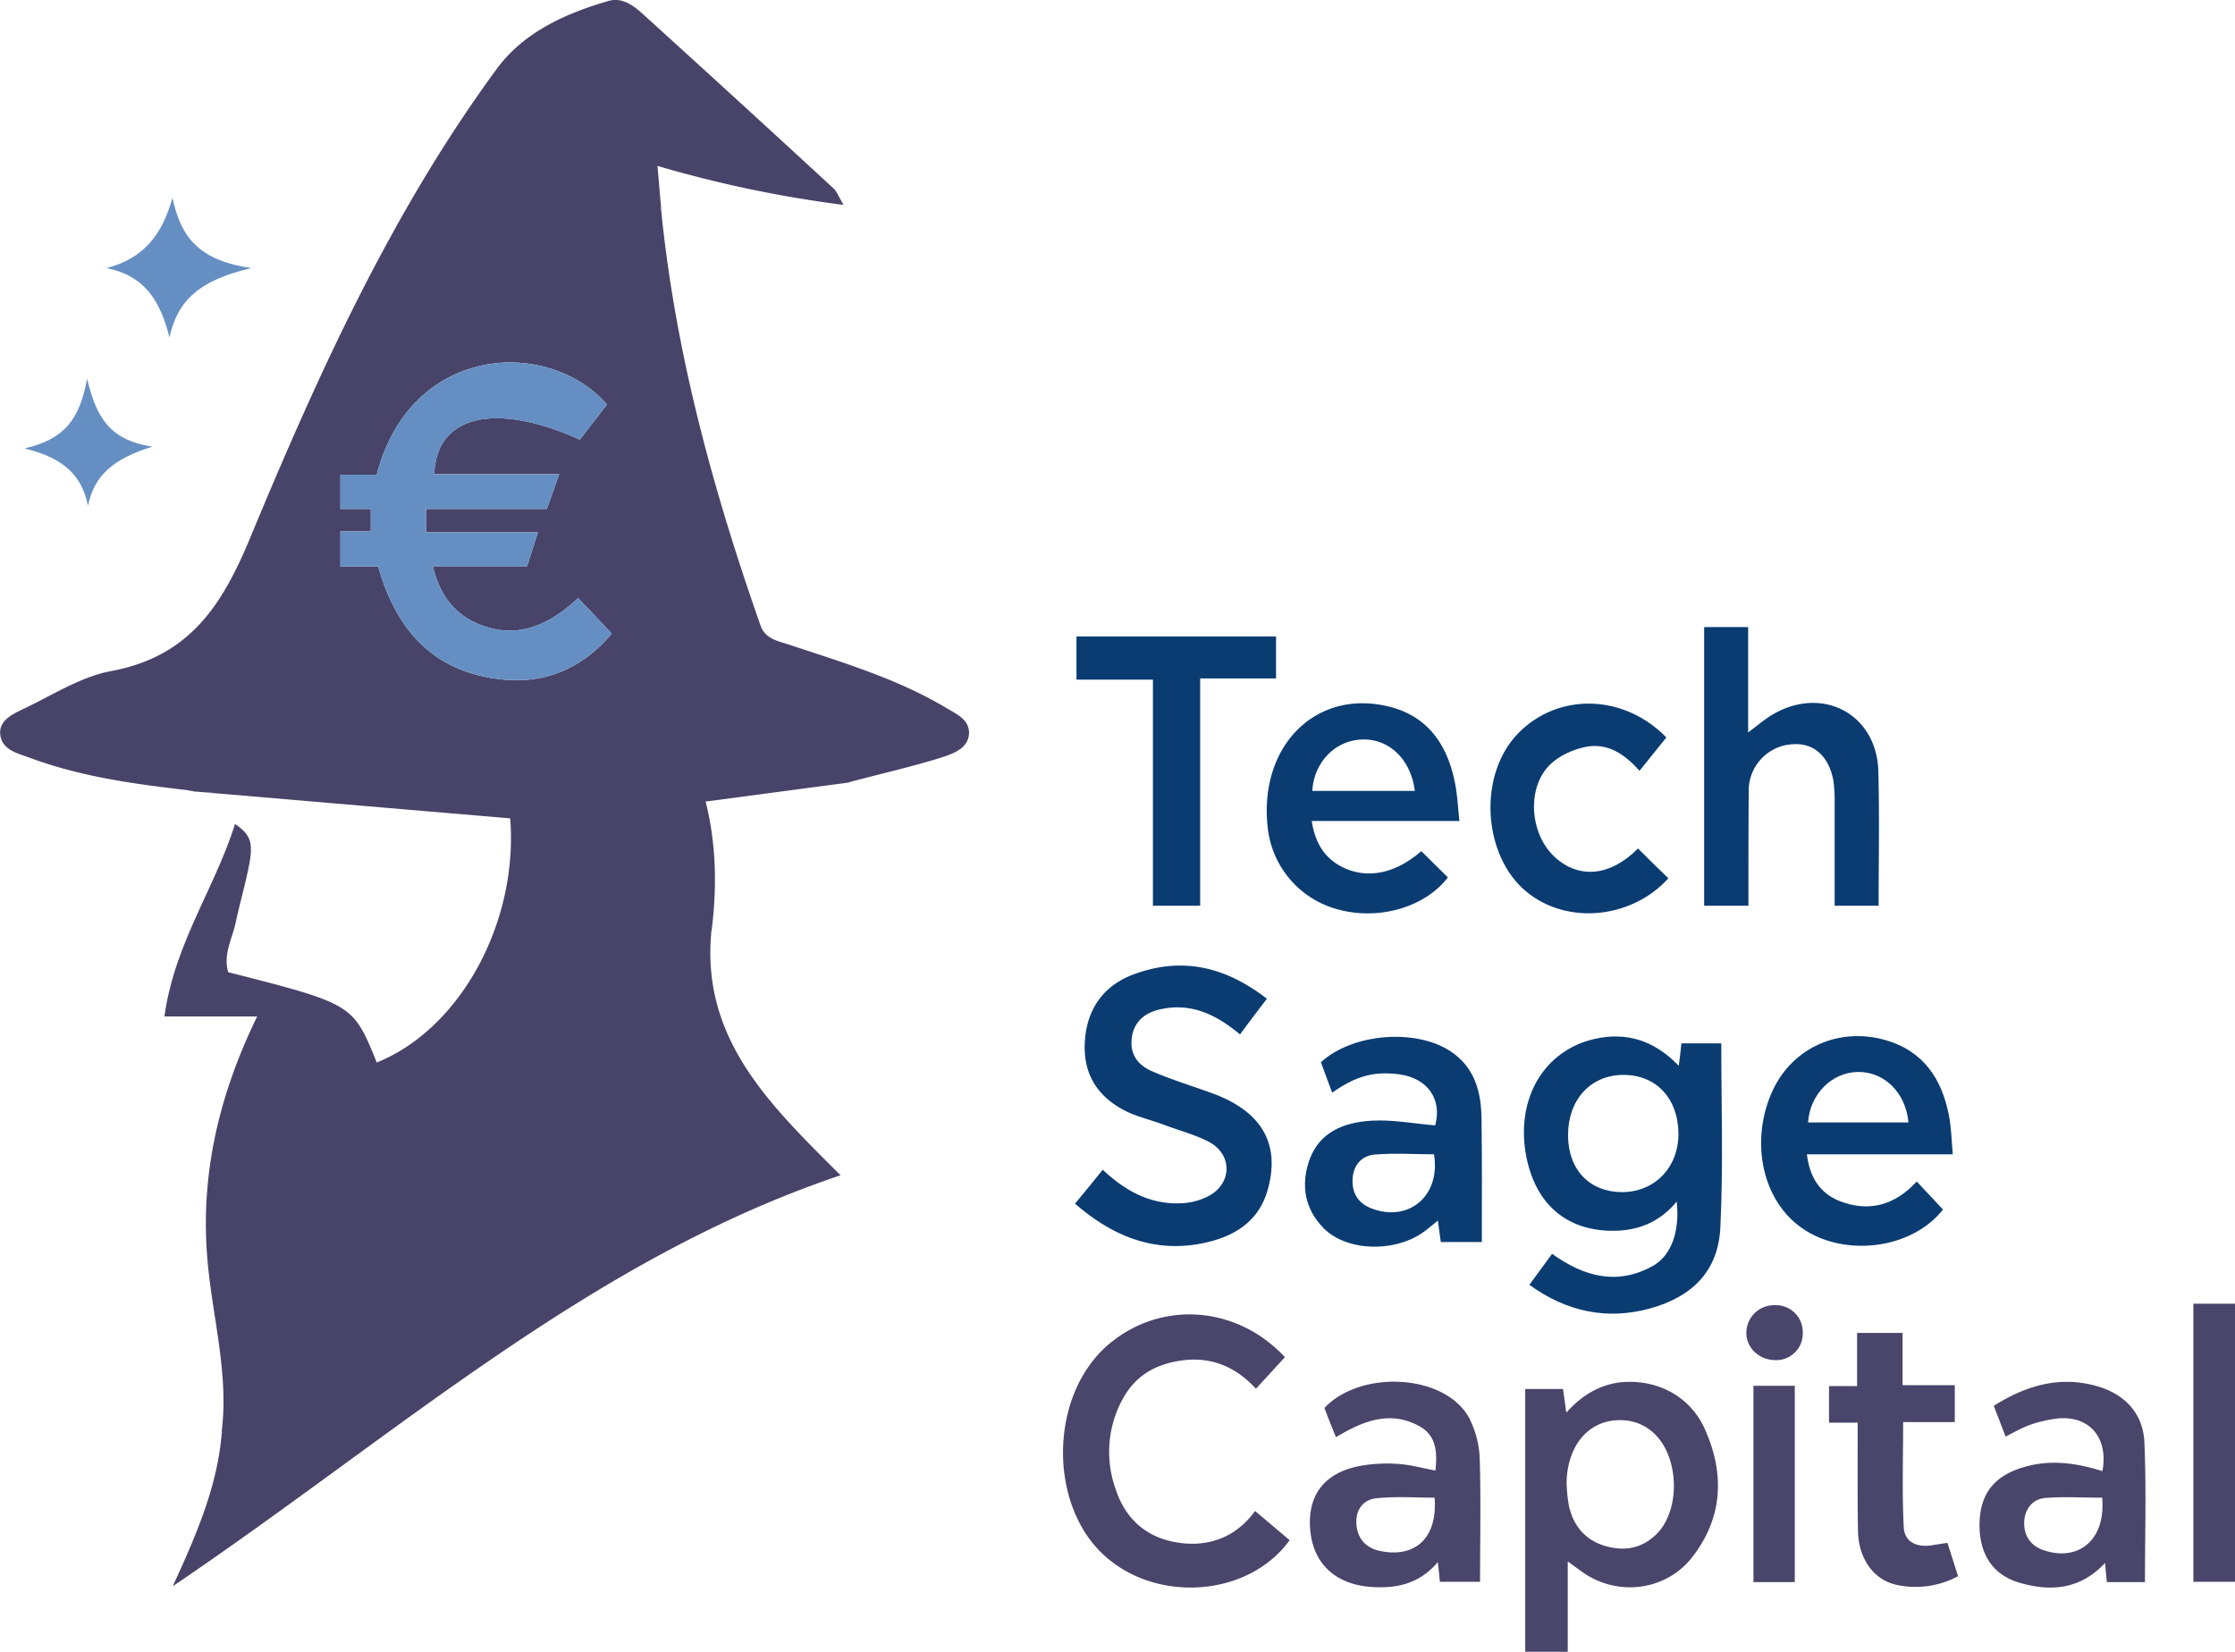 <svg xmlns="http://www.w3.org/2000/svg" viewBox="0 0 757 559.5">
  <defs>
    <style>
      .cls-1 {
        fill: #0a3c72;
      }

      .cls-2 {
        fill: #49456b;
      }

      .cls-3 {
        fill: #484369;
      }

      .cls-4 {
        fill: #658fc2;
      }
    </style>
  </defs>
  <g id="Layer_2" data-name="Layer 2">
    <g id="Layer_1-2" data-name="Layer 1">
      <g>
        <path class="cls-1" d="M568.6,361c.4-3.2.7-5.3.9-7.6H583c0,20.8.7,41.5-.3,62.1-.6,14.8-9.3,23.7-23.8,27.7s-28.2,1.2-40.9-8l7.7-10.5c10.7,7.7,22.1,10.9,34.3,4,6.2-3.6,9-11.8,7.9-21.7-6,7.3-13.7,10.1-22.5,9.9-15.6-.4-25.7-9.7-28.6-26-3.3-18.9,6.2-35.1,23.3-39C550.8,349.5,560.2,352.3,568.6,361Zm-.1,23c-.1-12-7.6-20-18.8-19.9s-18.6,8.6-18.6,20.4,7.4,19.3,18.3,19.3S568.5,395.6,568.5,384Z"/>
        <path class="cls-1" d="M429.1,338.3c-3.2,4.2-6.2,8.1-9.1,12.1-8-6.7-16.5-10.9-27.1-8.5-5.4,1.2-9,4.4-9.6,10s2.5,9.1,7,11c6.7,2.9,13.7,5,20.5,7.5,16.8,6.2,23.1,17.4,18.4,33.2-3.2,10.5-11.5,15.3-21.3,17.4-16.8,3.6-31-2.2-43.8-13.3,3.2-3.8,6.2-7.5,9.4-11.5,7.8,7.4,16.7,12.2,27.7,11.3a22.1,22.1,0,0,0,8.4-2.5c7.7-4.3,7.8-13.8.1-18.1-4.7-2.5-10.1-3.9-15.2-5.8s-8.6-2.6-12.7-4.5c-9.5-4.6-14.8-12.1-14.4-23s5.7-19.6,16.7-23.6C400.6,323.9,415.3,327.6,429.1,338.3Z"/>
        <path class="cls-2" d="M531,528.9v30.6H516.6v-89h12.8c.3,2.3.7,4.9,1.1,8,5.2-5.8,11.2-9.5,18.6-10.3,12-1.1,23.2,4.6,28.2,15.6,6.8,14.9,6.4,29.8-3.8,43.2-8.8,11.8-25.4,14-37.4,5.6Zm-.4-26.7a52.9,52.9,0,0,0,.8,7.9c1.5,6.8,5.7,11.7,12.4,13.6s12.6.7,17.5-4.3c8.4-8.7,7.3-27.8-2.4-35a15.6,15.6,0,0,0-7.1-3.1C539.7,479.4,530.9,488.2,530.6,502.2Z"/>
        <path class="cls-2" d="M435.2,459.7l-9.8,10.7c-7.1-7.7-15.7-11.2-26.3-9.4s-16.7,7.3-20.5,16.3a37.3,37.3,0,0,0-.8,26.9c3.1,9.6,9.6,16.1,19.9,18.1s20.4-.8,27.4-10.5l11.7,9.9c-14.2,19.7-46.6,21.6-64.2,3.8s-16.8-53.6,3.1-70.3C393.4,440.4,418.9,442.2,435.2,459.7Z"/>
        <path class="cls-1" d="M577.2,306.8V212.4h14.9v35.7c3.5-2.6,6.3-5.1,9.6-6.8,16.6-8.7,33.9,1.1,34.5,19.8.4,15.1.1,30.3.1,45.7H621.4V272.6a52.9,52.9,0,0,0-.4-8c-1.5-8.5-6.7-13.1-14-12.5a15.7,15.7,0,0,0-14.7,15.3c-.1,13-.1,26-.1,39.4Z"/>
        <path class="cls-1" d="M501.9,420.7H488l-1-7.3c-1.3,1.2-2.4,2-3.4,2.8-9.6,8.2-27.3,8.1-35.4-.3-6.3-6.5-7.6-14.4-4.8-22.7,3.4-9.9,12-13.1,21.3-13.6,7-.4,14.1,1,21.4,1.6,2.4-8.8-2.5-16-12.2-17.3s-15.7,1.4-22.7,6.2l-3.8-10.3c10.7-9.8,32.1-11.5,43.9-3.7,8.3,5.5,10.4,13.9,10.5,23C502,392.8,501.9,406.5,501.9,420.7ZM485.7,391c-6.6,0-13.5-.5-20.3.1-4.5.5-7.2,3.9-7.3,8.7s2.3,8.1,6.9,9.7C477.3,413.9,488,405,485.7,391Z"/>
        <path class="cls-1" d="M661.4,391H612c.9,7.6,4.3,13.1,11,15.8,9.9,3.9,18.8,1.5,26.2-6.6l8.9,9.5c-10.8,13.7-33.8,16.2-47.9,6.2s-17.3-30.6-9.7-46.7c6.7-14.3,22.3-21.4,38.1-16.9,12.7,3.6,19.1,13,21.5,25.5C660.9,381.9,661,386.1,661.4,391Zm-49-10.8h34c-.9-10.1-8.2-17.2-17.1-17.1S613,370.7,612.4,380.2Z"/>
        <path class="cls-1" d="M494.3,278.1h-50c1.1,7.5,4.5,13,11.2,16,8.3,3.7,17.5,1.5,25.9-5.8l9,8.9C482.7,307.3,467,311.9,453,308a32.2,32.2,0,0,1-23.6-27.5c-3.2-27.6,16.1-47.2,40.9-41.2,13.2,3.2,19.8,12.8,22.4,25.4C493.6,268.9,493.8,273.3,494.3,278.1Zm-15.1-10.2c-1.3-10.7-8.8-17.9-18.2-17.4s-16.1,8.4-16.5,17.4Z"/>
        <path class="cls-2" d="M486.2,498.1c.6-5.9.4-11.6-5.1-14.8-10.1-5.8-19.4-2-28.6,3.5-1.4-3.4-2.7-6.6-3.9-9.9,12.4-13.1,40.9-11.5,49,3.4a32.8,32.8,0,0,1,3.6,14.2c.4,13.6.1,27.3.1,41.3H487.7c-.2-2-.4-4-.7-6.7-6.3,7.5-14.2,9.1-23,8.4-12.2-1-19.7-8.4-20.3-20.4s6.2-19,18.4-20.8a52.7,52.7,0,0,1,11.9-.4C477.9,496.2,481.8,497.3,486.2,498.1Zm-.3,9.2c-6.7,0-13.2-.5-19.7.2-4.3.4-7,3.7-6.8,8.4s2.7,8.1,7.4,9.3C479,528.1,487,521.2,485.9,507.3Z"/>
        <path class="cls-2" d="M712.1,498.3c2.2-12-5.2-19.6-16.8-17.6a44.8,44.8,0,0,0-8.2,2.1c-2.6,1-5,2.4-7.8,3.8l-4-10.4c10.7-6.8,22.1-10.2,34.5-6.8,9.6,2.6,16,9.1,16.5,19,.7,15.8.2,31.6.2,47.5H713.6c-.2-2.1-.4-3.8-.6-6.5-8.5,9.1-18.4,9.7-28.7,6.8s-14.2-11.1-13.8-20.9,5.4-15.5,14.8-18.3S703.3,495.6,712.1,498.3Zm-.1,9c-6.6,0-13-.4-19.3.1-4.4.4-7,3.9-7.1,8.3s2.1,7.9,6.6,9.4C704.1,529.1,713.3,521.5,712,507.3Z"/>
        <path class="cls-1" d="M432.2,215.6v14.2H406.5v77h-16V230.2H364.6V215.6Z"/>
        <path class="cls-1" d="M554.8,287.4c3.4,3.4,6.8,6.8,10.3,10.1-13.1,14.4-36.1,15.9-49.5,3.3s-14.8-38.6-1.4-52.4,35.7-13.5,50.2,1.4l-9.1,11.3c-5-5.7-10.9-9.6-18.3-8.1-4.3.9-9,3-12,6-8,7.8-6.9,23.4,1.5,31.2S545.6,296.7,554.8,287.4Z"/>
        <path class="cls-2" d="M659.6,522.6l3.6,11.3a30.4,30.4,0,0,1-20,3.1c-8.3-1.4-13.8-8.8-13.9-18.7-.2-12-.1-24-.1-36.4h-9.7V469.5H629v-18h15.4v17.7h17.7v12.5H644.6c0,12.1-.4,23.8.2,35.5.2,5,4.2,6.9,9,6.3Z"/>
        <path class="cls-2" d="M742.9,441.6H757v94.2H742.9Z"/>
        <path class="cls-2" d="M607.9,535.9h-14V469.4h14Z"/>
        <path class="cls-2" d="M610.6,451.5a9,9,0,0,1-9.5,9.2c-5.4-.1-9.7-4.3-9.6-9.3a9.4,9.4,0,0,1,9.7-9.3A9.1,9.1,0,0,1,610.6,451.5Z"/>
      </g>
      <g>
        <path class="cls-3" d="M71.1,268.5l-5.3-.4-2.7-.5c-18.2-2.1-36.2-4.6-53.5-11.1-3.9-1.4-8.9-2.6-9.5-7.6s4.4-7.1,8.1-8.9c9.7-4.6,19.2-10.8,29.5-12.7,26.1-4.9,37.3-21.7,46.9-44.8,23-55.4,47.8-110.3,83.6-159.1,9.1-12.4,23-18.7,37.6-23,4.9-1.5,8.7,1.4,12.1,4.5q32.3,29.3,64.4,58.9c1.1,1,1.6,2.5,3.4,5.6a403.9,403.9,0,0,1-63-13.2c.4,4.8.8,9.4,1.2,14l-.3.3.3.3c4.8,48.6,17.6,95.2,33.7,141.1,1.6,4.5,5.8,5.2,9.5,6.4,18,6,36.3,11.4,52.9,21.2,3.6,2.2,8.5,4.1,8.2,9.1s-5.6,6.8-9.7,8.1c-9.7,3-19.7,5.3-29.6,7.9l-1.7.5L239,271.5c3.6,14.3,3.9,29.1,2,43.9l-.3.3.2.3c-3.3,36.4,20.4,58.7,43.8,82.1C199.9,426.6,134.4,486,58.5,537.3c9.1-19.6,15.2-35,16.6-51.8l.2-.3-.2-.4c2.5-20.4-3.6-40.1-5-60.2-2-27.9,4.3-54.2,17-80.3H55.7c3.3-24.4,17.1-43.5,23.9-65.2,5.7,3.9,6.4,6.7,4.3,16.2-1.2,5.7-2.8,11.2-4,16.9s-4.4,11.1-2.6,17.1c42.3,10.8,42.3,10.8,50.3,30.6,28.4-11.4,48-47.6,45.2-82.7l-101-8.6A.6.6,0,0,0,71.1,268.5ZM205.6,137c-20.1-22.9-66.6-20.3-78,23.8H115.3v11.6h10.3V180H115.3v11.9h12.8c6.1,21.7,18.9,35.7,41.5,38.2,14.9,1.7,27.6-3.6,37.6-15.5-3.9-4.1-7.5-8-11.4-12-10.1,9.4-21.2,14.4-34.6,8.4-7.9-3.6-12.4-10.1-14.6-19.2h31.9c1.3-3.9,2.3-7.3,3.7-11.5H144.3v-7.9h40.9l4.2-11.8H147.1c.7-20,20.6-24.6,49.3-11.7Z"/>
        <path class="cls-4" d="M57.4,114.3c-3-11.9-8-20.8-21.3-23.5C49,87.5,55.1,79,58.4,67c2.7,12.1,7.7,21.1,26.8,23.8C67.4,94.9,60.1,101.9,57.4,114.3Z"/>
        <path class="cls-4" d="M29.8,171.3c-2.1-10.2-8-16.1-21.5-19.4,13.3-3.1,18.6-9.5,21.2-23.6,3.3,13.8,8.1,20.8,22.1,23C38.3,155.4,31.9,161.1,29.8,171.3Z"/>
        <path class="cls-4" d="M63.1,267.6l2.7.5Z"/>
        <path class="cls-4" d="M287.2,265.1l1.7-.5Z"/>
        <path class="cls-4" d="M223.9,70.8l-.3-.3.3-.3A.4.4,0,0,1,223.9,70.8Z"/>
        <path class="cls-4" d="M71.1,268.5a.6.6,0,0,1,.7.1l-.4.2Z"/>
        <path class="cls-4" d="M240.9,316l-.2-.3.3-.3A.5.5,0,0,1,240.9,316Z"/>
        <path class="cls-4" d="M75.1,484.8l.2.4-.2.3C74.9,485.2,74.9,485,75.1,484.8Z"/>
        <path class="cls-4" d="M205.6,137l-9.2,11.9c-28.7-12.9-48.6-8.3-49.3,11.7h42.3l-4.2,11.8H144.3v7.9h37.9c-1.4,4.2-2.4,7.6-3.7,11.5H146.6c2.2,9.1,6.7,15.6,14.6,19.2,13.4,6,24.5,1,34.6-8.4,3.9,4,7.5,7.9,11.4,12-10,11.9-22.7,17.2-37.6,15.5-22.6-2.5-35.4-16.5-41.5-38.2H115.3V180h10.3v-7.6H115.3V160.8h12.3C139,116.7,185.5,114.1,205.6,137Z"/>
      </g>
    </g>
  </g>
</svg>
